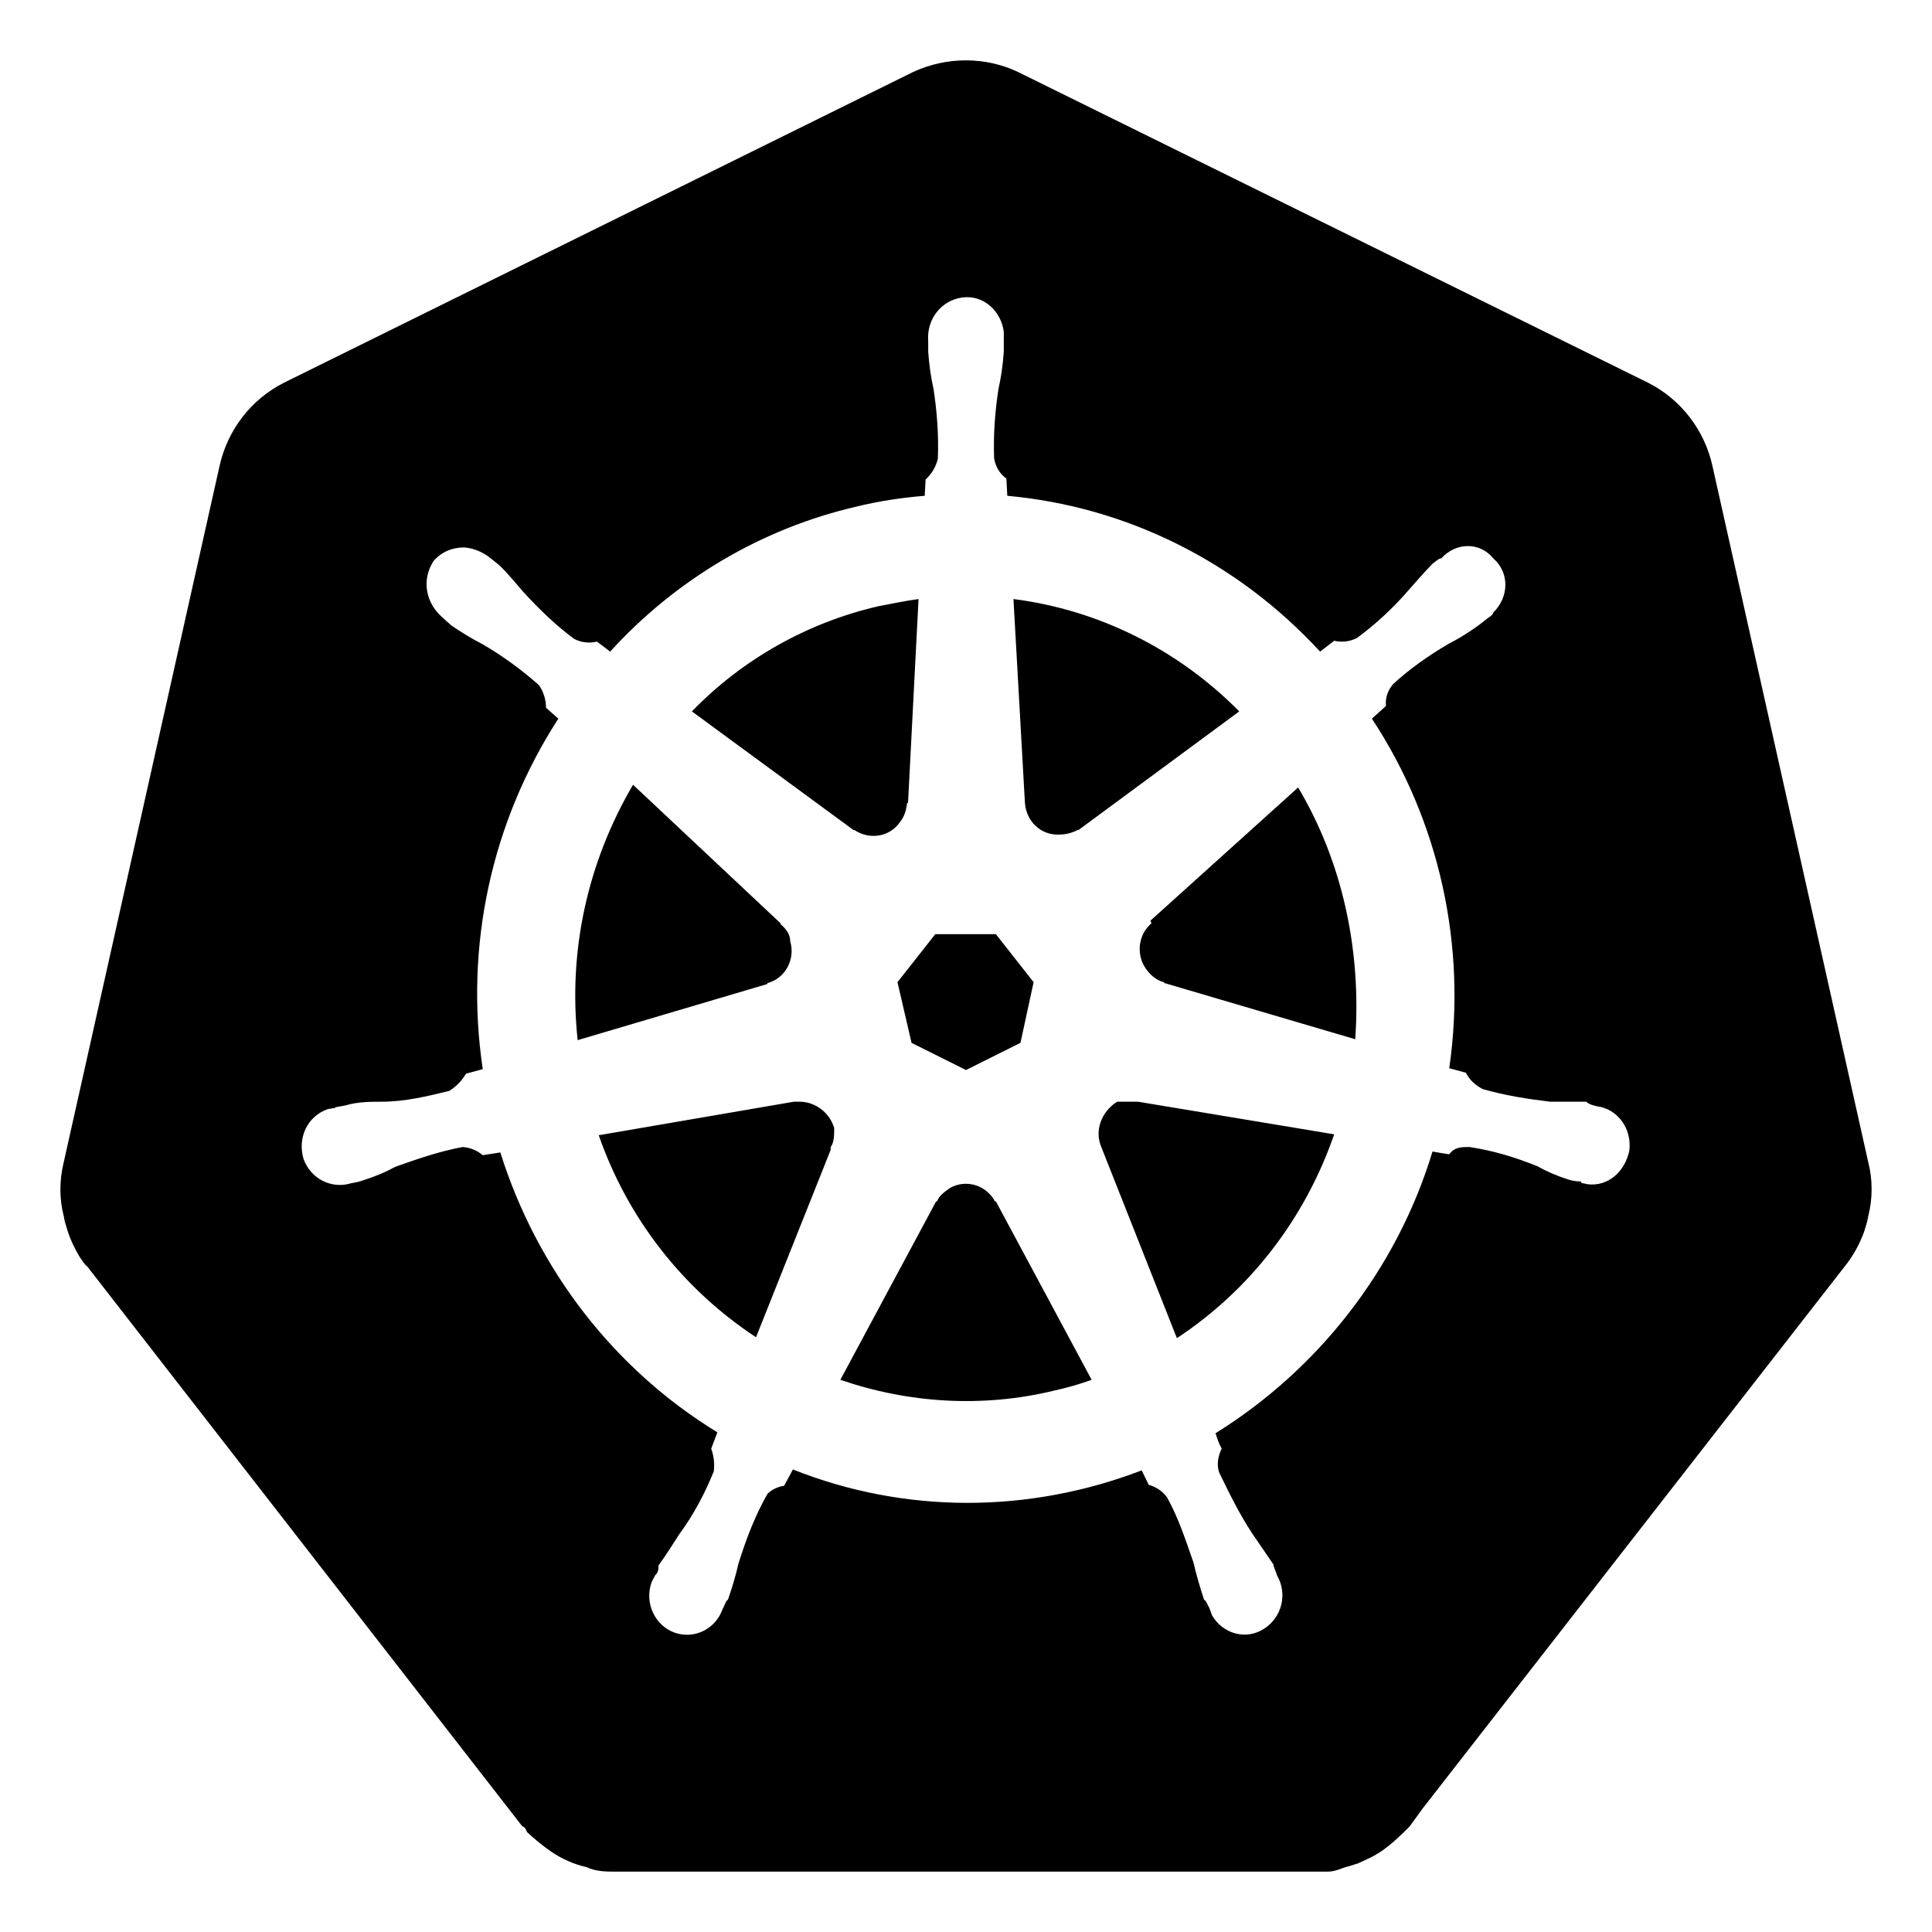 <svg width="32" height="32" viewBox="0 0 32 32" fill="none" xmlns="http://www.w3.org/2000/svg">
<path d="M18.838 18.248H18.503C18.241 18.413 18.125 18.729 18.241 18.998L19.493 22.164C20.701 21.369 21.617 20.184 22.098 18.788L18.852 18.248H18.838ZM13.817 18.683C13.78 18.561 13.707 18.453 13.607 18.376C13.508 18.298 13.389 18.253 13.264 18.248H13.148L9.917 18.803C10.397 20.184 11.314 21.354 12.522 22.149L13.759 19.044V18.998C13.817 18.924 13.817 18.788 13.817 18.683ZM16.48 19.899C16.41 19.768 16.292 19.672 16.154 19.63C16.015 19.588 15.866 19.604 15.738 19.674C15.636 19.749 15.563 19.794 15.52 19.899H15.505L13.919 22.854C15.054 23.244 16.276 23.319 17.455 23.034C17.659 22.989 17.877 22.929 18.081 22.854L16.495 19.899H16.48ZM21.501 13.043L19.056 15.248L19.071 15.293C19.015 15.341 18.97 15.399 18.936 15.465C18.903 15.531 18.884 15.604 18.878 15.678C18.873 15.752 18.882 15.827 18.905 15.897C18.928 15.967 18.965 16.032 19.012 16.088C19.085 16.178 19.172 16.238 19.274 16.268L19.289 16.283L22.447 17.213C22.549 15.758 22.243 14.288 21.501 13.043ZM16.975 13.283C16.99 13.598 17.237 13.838 17.543 13.823C17.659 13.823 17.761 13.793 17.848 13.748H17.863L20.526 11.783C19.511 10.756 18.197 10.102 16.786 9.922L16.975 13.283ZM14.152 13.748C14.399 13.913 14.734 13.868 14.909 13.613C14.981 13.523 15.01 13.418 15.025 13.298H15.04L15.214 9.922C14.996 9.952 14.778 9.997 14.545 10.042C13.38 10.312 12.304 10.912 11.46 11.783L14.137 13.748H14.152ZM12.711 16.283C13.002 16.208 13.177 15.893 13.089 15.593C13.089 15.473 13.017 15.383 12.929 15.308V15.293L10.485 12.998C9.728 14.288 9.408 15.758 9.568 17.228L12.711 16.298V16.283ZM15.098 17.273L16 17.723L16.902 17.273L17.12 16.268L16.495 15.473H15.491L14.865 16.268L15.098 17.273ZM30.945 19.253L28.37 7.747C28.239 7.117 27.831 6.607 27.293 6.337L16.859 1.191C16.32 0.936 15.68 0.936 15.127 1.191L4.707 6.337C4.169 6.607 3.761 7.117 3.63 7.747L1.055 19.253C0.982 19.554 0.982 19.854 1.055 20.139C1.069 20.229 1.098 20.319 1.127 20.409C1.171 20.544 1.244 20.694 1.317 20.814C1.36 20.874 1.389 20.934 1.447 20.979L8.651 30.25C8.68 30.25 8.724 30.31 8.724 30.34C8.869 30.475 9 30.58 9.131 30.67C9.306 30.79 9.51 30.88 9.713 30.925C9.873 31 10.048 31 10.179 31H21.996C22.098 31 22.199 30.955 22.287 30.925C22.359 30.91 22.432 30.88 22.49 30.865C22.549 30.835 22.592 30.82 22.651 30.79C22.723 30.76 22.796 30.715 22.869 30.67C23.043 30.55 23.203 30.4 23.349 30.25L23.567 29.95L30.552 20.979C30.698 20.799 30.8 20.604 30.873 20.409C30.902 20.319 30.931 20.229 30.945 20.139C31.018 19.854 31.018 19.539 30.945 19.253ZM20.133 23.739C20.162 23.829 20.191 23.919 20.235 23.994C20.177 24.114 20.148 24.249 20.191 24.384C20.366 24.744 20.526 25.074 20.744 25.404C20.86 25.569 20.977 25.749 21.093 25.914C21.093 25.959 21.137 26.034 21.152 26.094C21.326 26.394 21.239 26.785 20.933 26.98C20.628 27.174 20.249 27.055 20.075 26.755C20.06 26.709 20.046 26.68 20.031 26.634C20.002 26.589 19.973 26.499 19.944 26.499C19.871 26.274 19.813 26.079 19.769 25.884C19.638 25.509 19.522 25.149 19.332 24.804C19.257 24.7 19.149 24.626 19.027 24.594L18.91 24.354C17.033 25.074 14.981 25.074 13.133 24.339L12.988 24.609C12.886 24.624 12.784 24.669 12.711 24.744C12.507 25.104 12.362 25.479 12.231 25.899C12.187 26.094 12.129 26.289 12.056 26.499C12.027 26.499 11.998 26.605 11.969 26.649C11.913 26.811 11.797 26.942 11.647 27.015C11.497 27.088 11.325 27.097 11.169 27.04C11.012 26.982 10.885 26.863 10.814 26.708C10.743 26.553 10.734 26.375 10.79 26.214C10.805 26.169 10.834 26.139 10.848 26.094C10.907 26.049 10.907 25.974 10.907 25.929C11.038 25.749 11.139 25.584 11.256 25.404C11.489 25.089 11.678 24.729 11.823 24.369C11.838 24.242 11.823 24.114 11.78 23.994L11.882 23.724C10.176 22.681 8.898 21.033 8.287 19.088L7.996 19.134C7.901 19.053 7.784 19.006 7.661 18.998C7.268 19.073 6.919 19.194 6.541 19.328C6.381 19.419 6.192 19.494 6.002 19.554C5.959 19.569 5.901 19.584 5.813 19.599C5.657 19.647 5.488 19.632 5.342 19.557C5.196 19.482 5.084 19.352 5.027 19.194C4.926 18.849 5.086 18.488 5.435 18.368C5.464 18.368 5.508 18.353 5.551 18.353V18.338H5.566L5.726 18.308C5.93 18.248 6.133 18.248 6.323 18.248C6.701 18.248 7.079 18.158 7.443 18.068C7.56 17.993 7.647 17.903 7.72 17.783L7.996 17.708C7.691 15.668 8.142 13.613 9.248 11.903L9.044 11.723C9.044 11.588 9 11.453 8.927 11.348C8.636 11.092 8.331 10.867 7.996 10.672C7.821 10.582 7.647 10.477 7.472 10.357C7.443 10.327 7.385 10.282 7.356 10.252L7.341 10.237C7.05 9.997 6.977 9.607 7.181 9.292C7.312 9.142 7.487 9.067 7.691 9.067C7.851 9.082 7.996 9.142 8.127 9.247L8.258 9.352C8.404 9.487 8.535 9.652 8.666 9.802C8.927 10.087 9.204 10.357 9.51 10.582C9.626 10.643 9.757 10.658 9.888 10.627L10.106 10.793C11.198 9.592 12.624 8.752 14.181 8.392C14.545 8.302 14.938 8.242 15.316 8.212L15.331 7.942C15.431 7.851 15.502 7.731 15.534 7.597C15.549 7.207 15.52 6.817 15.462 6.442C15.418 6.247 15.389 6.037 15.374 5.827V5.647C15.345 5.287 15.592 4.972 15.942 4.927C16.291 4.882 16.582 5.152 16.626 5.497V5.827C16.611 6.037 16.582 6.247 16.538 6.442C16.48 6.817 16.451 7.207 16.466 7.597C16.495 7.747 16.567 7.852 16.669 7.927L16.684 8.212C18.663 8.392 20.497 9.307 21.865 10.793L22.098 10.613C22.229 10.643 22.359 10.627 22.476 10.567C22.782 10.342 23.073 10.072 23.32 9.787C23.451 9.637 23.582 9.487 23.727 9.337C23.771 9.307 23.829 9.247 23.873 9.247C24.12 8.977 24.513 8.977 24.732 9.247C25.008 9.487 24.994 9.892 24.732 10.147C24.732 10.177 24.688 10.207 24.644 10.237C24.445 10.4 24.231 10.541 24.004 10.658C23.669 10.852 23.349 11.078 23.073 11.332C22.985 11.438 22.942 11.558 22.956 11.693L22.723 11.903C23.84 13.598 24.298 15.666 24.004 17.693L24.28 17.768C24.339 17.888 24.441 17.978 24.557 18.038C24.921 18.143 25.299 18.203 25.677 18.248H26.274C26.318 18.293 26.39 18.308 26.449 18.323C26.798 18.368 27.031 18.698 26.987 19.058C26.914 19.404 26.638 19.659 26.289 19.614C26.245 19.599 26.187 19.599 26.187 19.584V19.569C26.099 19.569 26.041 19.554 25.983 19.539C25.794 19.479 25.619 19.404 25.459 19.314C25.081 19.163 24.732 19.058 24.339 18.998C24.208 18.998 24.091 18.998 24.004 19.119C23.902 19.104 23.815 19.088 23.727 19.073C23.131 21.039 21.821 22.689 20.133 23.739Z" fill="black"/>
</svg>
